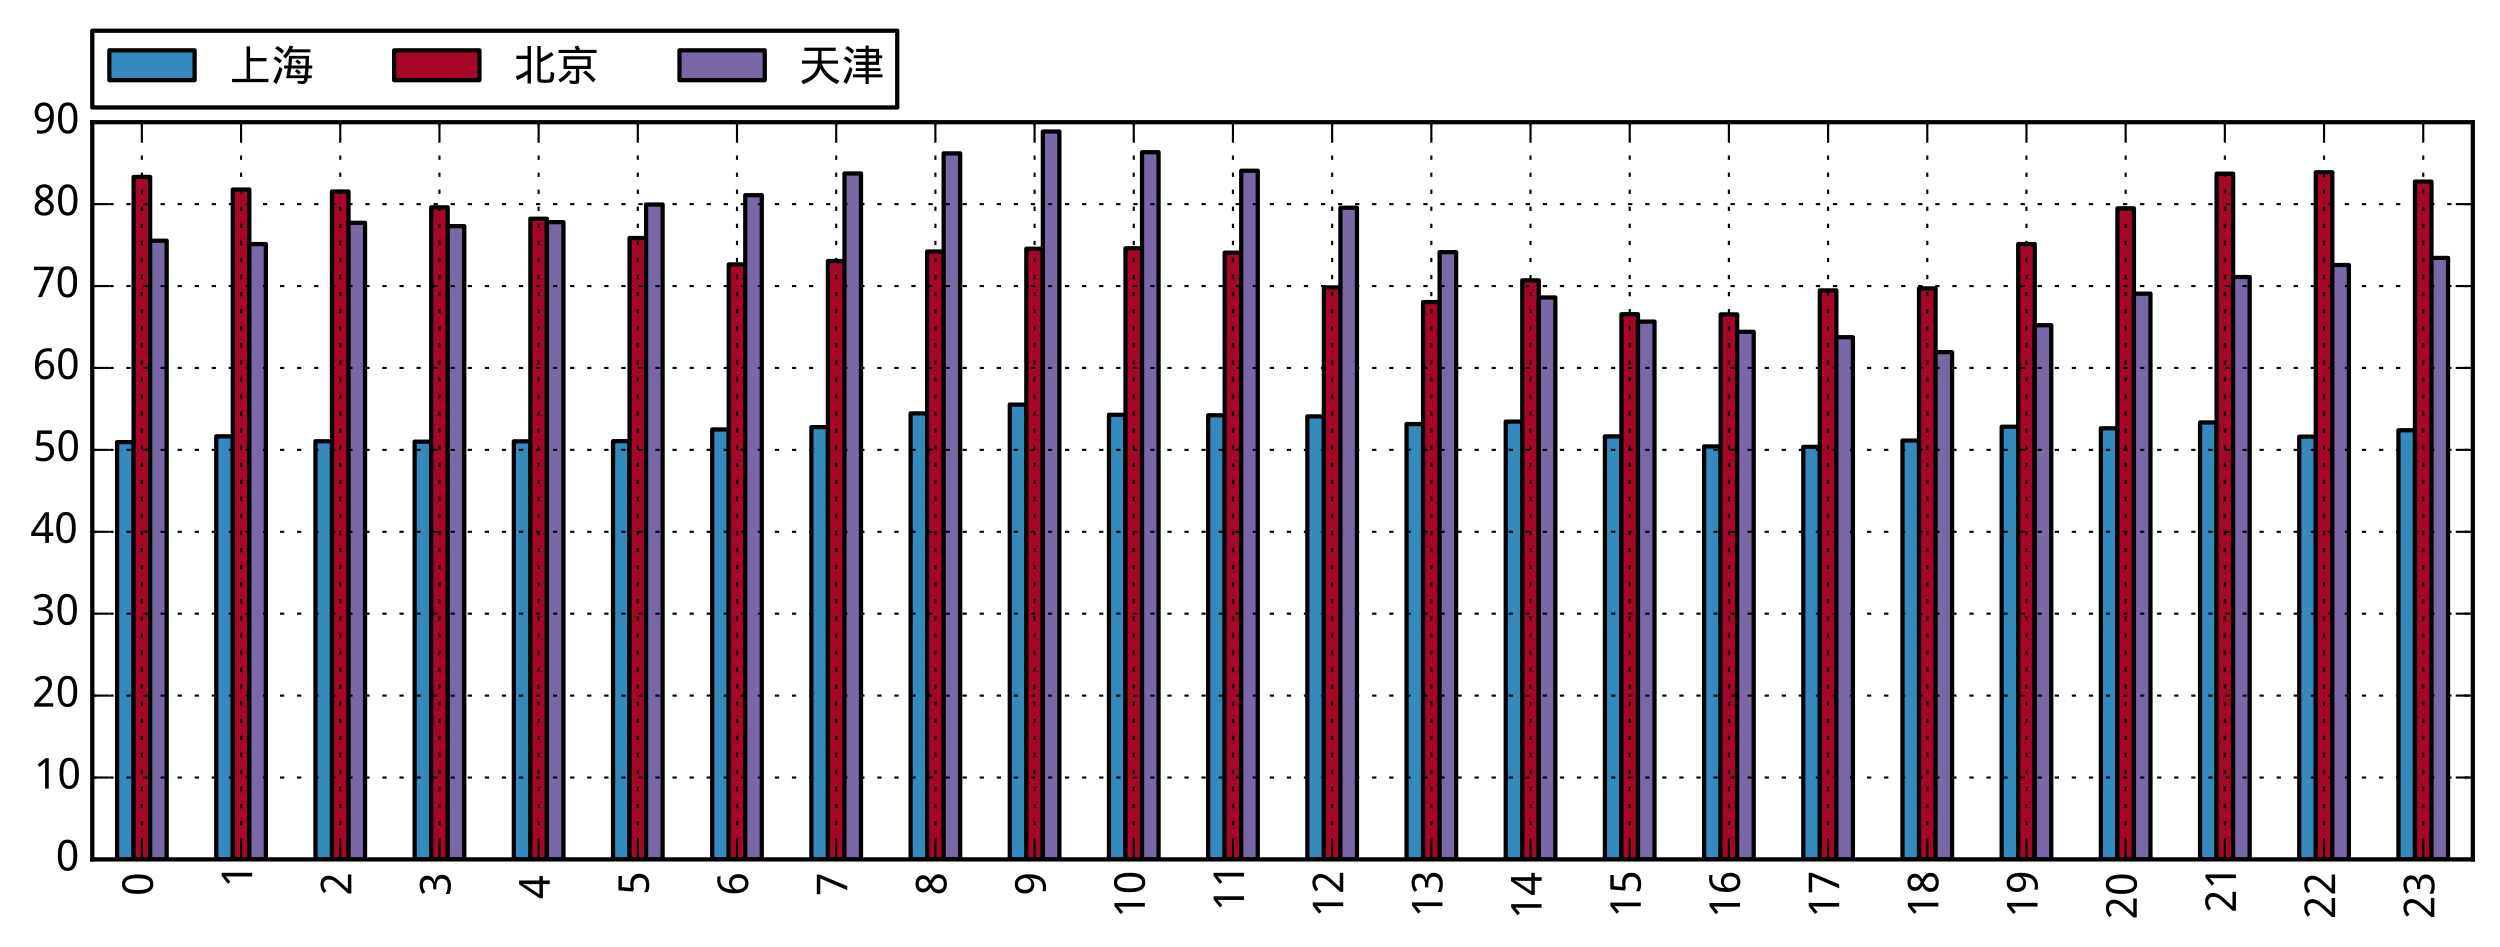 <?xml version="1.0" encoding="utf-8" standalone="no"?>
<!DOCTYPE svg PUBLIC "-//W3C//DTD SVG 1.1//EN"
  "http://www.w3.org/Graphics/SVG/1.1/DTD/svg11.dtd">
<!-- Created with matplotlib (http://matplotlib.org/) -->
<svg height="222pt" version="1.1" viewBox="0 0 586 222" width="586pt" xmlns="http://www.w3.org/2000/svg" xmlns:xlink="http://www.w3.org/1999/xlink">
 <defs>
  <style type="text/css">
*{stroke-linecap:butt;stroke-linejoin:round;}
  </style>
 </defs>
 <g id="figure_1">
  <g id="patch_1">
   <path d="
M0 222.724
L586.83 222.724
L586.83 0
L0 0
z
" style="fill:#ffffff;"/>
  </g>
  <g id="axes_1">
   <g id="patch_2">
    <path d="
M21.63 201.45
L579.63 201.45
L579.63 28.65
L21.63 28.65
z
" style="fill:#ffffff;"/>
   </g>
   <g id="patch_3">
    <path clip-path="url(#p973b463fdd)" d="
M27.443 201.45
L31.318 201.45
L31.318 103.638
L27.443 103.638
z
" style="fill:#348abd;stroke:#000000;stroke-linejoin:miter;"/>
   </g>
   <g id="patch_4">
    <path clip-path="url(#p973b463fdd)" d="
M50.693 201.45
L54.568 201.45
L54.568 102.28
L50.693 102.28
z
" style="fill:#348abd;stroke:#000000;stroke-linejoin:miter;"/>
   </g>
   <g id="patch_5">
    <path clip-path="url(#p973b463fdd)" d="
M73.943 201.45
L77.818 201.45
L77.818 103.429
L73.943 103.429
z
" style="fill:#348abd;stroke:#000000;stroke-linejoin:miter;"/>
   </g>
   <g id="patch_6">
    <path clip-path="url(#p973b463fdd)" d="
M97.193 201.45
L101.068 201.45
L101.068 103.527
L97.193 103.527
z
" style="fill:#348abd;stroke:#000000;stroke-linejoin:miter;"/>
   </g>
   <g id="patch_7">
    <path clip-path="url(#p973b463fdd)" d="
M120.443 201.45
L124.318 201.45
L124.318 103.441
L120.443 103.441
z
" style="fill:#348abd;stroke:#000000;stroke-linejoin:miter;"/>
   </g>
   <g id="patch_8">
    <path clip-path="url(#p973b463fdd)" d="
M143.693 201.45
L147.568 201.45
L147.568 103.404
L143.693 103.404
z
" style="fill:#348abd;stroke:#000000;stroke-linejoin:miter;"/>
   </g>
   <g id="patch_9">
    <path clip-path="url(#p973b463fdd)" d="
M166.943 201.45
L170.818 201.45
L170.818 100.662
L166.943 100.662
z
" style="fill:#348abd;stroke:#000000;stroke-linejoin:miter;"/>
   </g>
   <g id="patch_10">
    <path clip-path="url(#p973b463fdd)" d="
M190.193 201.45
L194.068 201.45
L194.068 100.121
L190.193 100.121
z
" style="fill:#348abd;stroke:#000000;stroke-linejoin:miter;"/>
   </g>
   <g id="patch_11">
    <path clip-path="url(#p973b463fdd)" d="
M213.443 201.45
L217.318 201.45
L217.318 96.907
L213.443 96.907
z
" style="fill:#348abd;stroke:#000000;stroke-linejoin:miter;"/>
   </g>
   <g id="patch_12">
    <path clip-path="url(#p973b463fdd)" d="
M236.693 201.45
L240.568 201.45
L240.568 94.833
L236.693 94.833
z
" style="fill:#348abd;stroke:#000000;stroke-linejoin:miter;"/>
   </g>
   <g id="patch_13">
    <path clip-path="url(#p973b463fdd)" d="
M259.943 201.45
L263.818 201.45
L263.818 97.222
L259.943 97.222
z
" style="fill:#348abd;stroke:#000000;stroke-linejoin:miter;"/>
   </g>
   <g id="patch_14">
    <path clip-path="url(#p973b463fdd)" d="
M283.193 201.45
L287.068 201.45
L287.068 97.34
L283.193 97.34
z
" style="fill:#348abd;stroke:#000000;stroke-linejoin:miter;"/>
   </g>
   <g id="patch_15">
    <path clip-path="url(#p973b463fdd)" d="
M306.443 201.45
L310.318 201.45
L310.318 97.608
L306.443 97.608
z
" style="fill:#348abd;stroke:#000000;stroke-linejoin:miter;"/>
   </g>
   <g id="patch_16">
    <path clip-path="url(#p973b463fdd)" d="
M329.693 201.45
L333.568 201.45
L333.568 99.394
L329.693 99.394
z
" style="fill:#348abd;stroke:#000000;stroke-linejoin:miter;"/>
   </g>
   <g id="patch_17">
    <path clip-path="url(#p973b463fdd)" d="
M352.943 201.45
L356.818 201.45
L356.818 98.82
L352.943 98.82
z
" style="fill:#348abd;stroke:#000000;stroke-linejoin:miter;"/>
   </g>
   <g id="patch_18">
    <path clip-path="url(#p973b463fdd)" d="
M376.193 201.45
L380.068 201.45
L380.068 102.291
L376.193 102.291
z
" style="fill:#348abd;stroke:#000000;stroke-linejoin:miter;"/>
   </g>
   <g id="patch_19">
    <path clip-path="url(#p973b463fdd)" d="
M399.443 201.45
L403.318 201.45
L403.318 104.636
L399.443 104.636
z
" style="fill:#348abd;stroke:#000000;stroke-linejoin:miter;"/>
   </g>
   <g id="patch_20">
    <path clip-path="url(#p973b463fdd)" d="
M422.693 201.45
L426.568 201.45
L426.568 104.753
L422.693 104.753
z
" style="fill:#348abd;stroke:#000000;stroke-linejoin:miter;"/>
   </g>
   <g id="patch_21">
    <path clip-path="url(#p973b463fdd)" d="
M445.943 201.45
L449.818 201.45
L449.818 103.269
L445.943 103.269
z
" style="fill:#348abd;stroke:#000000;stroke-linejoin:miter;"/>
   </g>
   <g id="patch_22">
    <path clip-path="url(#p973b463fdd)" d="
M469.193 201.45
L473.068 201.45
L473.068 100.034
L469.193 100.034
z
" style="fill:#348abd;stroke:#000000;stroke-linejoin:miter;"/>
   </g>
   <g id="patch_23">
    <path clip-path="url(#p973b463fdd)" d="
M492.443 201.45
L496.318 201.45
L496.318 100.386
L492.443 100.386
z
" style="fill:#348abd;stroke:#000000;stroke-linejoin:miter;"/>
   </g>
   <g id="patch_24">
    <path clip-path="url(#p973b463fdd)" d="
M515.693 201.45
L519.568 201.45
L519.568 99.033
L515.693 99.033
z
" style="fill:#348abd;stroke:#000000;stroke-linejoin:miter;"/>
   </g>
   <g id="patch_25">
    <path clip-path="url(#p973b463fdd)" d="
M538.943 201.45
L542.818 201.45
L542.818 102.361
L538.943 102.361
z
" style="fill:#348abd;stroke:#000000;stroke-linejoin:miter;"/>
   </g>
   <g id="patch_26">
    <path clip-path="url(#p973b463fdd)" d="
M562.193 201.45
L566.068 201.45
L566.068 100.861
L562.193 100.861
z
" style="fill:#348abd;stroke:#000000;stroke-linejoin:miter;"/>
   </g>
   <g id="patch_27">
    <path clip-path="url(#p973b463fdd)" d="
M31.318 201.45
L35.193 201.45
L35.193 41.469
L31.318 41.469
z
" style="fill:#a60628;stroke:#000000;stroke-linejoin:miter;"/>
   </g>
   <g id="patch_28">
    <path clip-path="url(#p973b463fdd)" d="
M54.568 201.45
L58.443 201.45
L58.443 44.422
L54.568 44.422
z
" style="fill:#a60628;stroke:#000000;stroke-linejoin:miter;"/>
   </g>
   <g id="patch_29">
    <path clip-path="url(#p973b463fdd)" d="
M77.818 201.45
L81.693 201.45
L81.693 44.893
L77.818 44.893
z
" style="fill:#a60628;stroke:#000000;stroke-linejoin:miter;"/>
   </g>
   <g id="patch_30">
    <path clip-path="url(#p973b463fdd)" d="
M101.068 201.45
L104.943 201.45
L104.943 48.599
L101.068 48.599
z
" style="fill:#a60628;stroke:#000000;stroke-linejoin:miter;"/>
   </g>
   <g id="patch_31">
    <path clip-path="url(#p973b463fdd)" d="
M124.318 201.45
L128.193 201.45
L128.193 51.267
L124.318 51.267
z
" style="fill:#a60628;stroke:#000000;stroke-linejoin:miter;"/>
   </g>
   <g id="patch_32">
    <path clip-path="url(#p973b463fdd)" d="
M147.568 201.45
L151.443 201.45
L151.443 55.785
L147.568 55.785
z
" style="fill:#a60628;stroke:#000000;stroke-linejoin:miter;"/>
   </g>
   <g id="patch_33">
    <path clip-path="url(#p973b463fdd)" d="
M170.818 201.45
L174.693 201.45
L174.693 61.98
L170.818 61.98
z
" style="fill:#a60628;stroke:#000000;stroke-linejoin:miter;"/>
   </g>
   <g id="patch_34">
    <path clip-path="url(#p973b463fdd)" d="
M194.068 201.45
L197.943 201.45
L197.943 61.183
L194.068 61.183
z
" style="fill:#a60628;stroke:#000000;stroke-linejoin:miter;"/>
   </g>
   <g id="patch_35">
    <path clip-path="url(#p973b463fdd)" d="
M217.318 201.45
L221.193 201.45
L221.193 58.959
L217.318 58.959
z
" style="fill:#a60628;stroke:#000000;stroke-linejoin:miter;"/>
   </g>
   <g id="patch_36">
    <path clip-path="url(#p973b463fdd)" d="
M240.568 201.45
L244.443 201.45
L244.443 58.303
L240.568 58.303
z
" style="fill:#a60628;stroke:#000000;stroke-linejoin:miter;"/>
   </g>
   <g id="patch_37">
    <path clip-path="url(#p973b463fdd)" d="
M263.818 201.45
L267.693 201.45
L267.693 58.196
L263.818 58.196
z
" style="fill:#a60628;stroke:#000000;stroke-linejoin:miter;"/>
   </g>
   <g id="patch_38">
    <path clip-path="url(#p973b463fdd)" d="
M287.068 201.45
L290.943 201.45
L290.943 59.217
L287.068 59.217
z
" style="fill:#a60628;stroke:#000000;stroke-linejoin:miter;"/>
   </g>
   <g id="patch_39">
    <path clip-path="url(#p973b463fdd)" d="
M310.318 201.45
L314.193 201.45
L314.193 67.368
L310.318 67.368
z
" style="fill:#a60628;stroke:#000000;stroke-linejoin:miter;"/>
   </g>
   <g id="patch_40">
    <path clip-path="url(#p973b463fdd)" d="
M333.568 201.45
L337.443 201.45
L337.443 70.805
L333.568 70.805
z
" style="fill:#a60628;stroke:#000000;stroke-linejoin:miter;"/>
   </g>
   <g id="patch_41">
    <path clip-path="url(#p973b463fdd)" d="
M356.818 201.45
L360.693 201.45
L360.693 65.707
L356.818 65.707
z
" style="fill:#a60628;stroke:#000000;stroke-linejoin:miter;"/>
   </g>
   <g id="patch_42">
    <path clip-path="url(#p973b463fdd)" d="
M380.068 201.45
L383.943 201.45
L383.943 73.652
L380.068 73.652
z
" style="fill:#a60628;stroke:#000000;stroke-linejoin:miter;"/>
   </g>
   <g id="patch_43">
    <path clip-path="url(#p973b463fdd)" d="
M403.318 201.45
L407.193 201.45
L407.193 73.692
L403.318 73.692
z
" style="fill:#a60628;stroke:#000000;stroke-linejoin:miter;"/>
   </g>
   <g id="patch_44">
    <path clip-path="url(#p973b463fdd)" d="
M426.568 201.45
L430.443 201.45
L430.443 68.068
L426.568 68.068
z
" style="fill:#a60628;stroke:#000000;stroke-linejoin:miter;"/>
   </g>
   <g id="patch_45">
    <path clip-path="url(#p973b463fdd)" d="
M449.818 201.45
L453.693 201.45
L453.693 67.595
L449.818 67.595
z
" style="fill:#a60628;stroke:#000000;stroke-linejoin:miter;"/>
   </g>
   <g id="patch_46">
    <path clip-path="url(#p973b463fdd)" d="
M473.068 201.45
L476.943 201.45
L476.943 57.207
L473.068 57.207
z
" style="fill:#a60628;stroke:#000000;stroke-linejoin:miter;"/>
   </g>
   <g id="patch_47">
    <path clip-path="url(#p973b463fdd)" d="
M496.318 201.45
L500.193 201.45
L500.193 48.831
L496.318 48.831
z
" style="fill:#a60628;stroke:#000000;stroke-linejoin:miter;"/>
   </g>
   <g id="patch_48">
    <path clip-path="url(#p973b463fdd)" d="
M519.568 201.45
L523.443 201.45
L523.443 40.711
L519.568 40.711
z
" style="fill:#a60628;stroke:#000000;stroke-linejoin:miter;"/>
   </g>
   <g id="patch_49">
    <path clip-path="url(#p973b463fdd)" d="
M542.818 201.45
L546.693 201.45
L546.693 40.383
L542.818 40.383
z
" style="fill:#a60628;stroke:#000000;stroke-linejoin:miter;"/>
   </g>
   <g id="patch_50">
    <path clip-path="url(#p973b463fdd)" d="
M566.068 201.45
L569.943 201.45
L569.943 42.572
L566.068 42.572
z
" style="fill:#a60628;stroke:#000000;stroke-linejoin:miter;"/>
   </g>
   <g id="patch_51">
    <path clip-path="url(#p973b463fdd)" d="
M35.193 201.45
L39.068 201.45
L39.068 56.421
L35.193 56.421
z
" style="fill:#7a68a6;stroke:#000000;stroke-linejoin:miter;"/>
   </g>
   <g id="patch_52">
    <path clip-path="url(#p973b463fdd)" d="
M58.443 201.45
L62.318 201.45
L62.318 57.216
L58.443 57.216
z
" style="fill:#7a68a6;stroke:#000000;stroke-linejoin:miter;"/>
   </g>
   <g id="patch_53">
    <path clip-path="url(#p973b463fdd)" d="
M81.693 201.45
L85.568 201.45
L85.568 52.218
L81.693 52.218
z
" style="fill:#7a68a6;stroke:#000000;stroke-linejoin:miter;"/>
   </g>
   <g id="patch_54">
    <path clip-path="url(#p973b463fdd)" d="
M104.943 201.45
L108.818 201.45
L108.818 53.011
L104.943 53.011
z
" style="fill:#7a68a6;stroke:#000000;stroke-linejoin:miter;"/>
   </g>
   <g id="patch_55">
    <path clip-path="url(#p973b463fdd)" d="
M128.193 201.45
L132.068 201.45
L132.068 52.072
L128.193 52.072
z
" style="fill:#7a68a6;stroke:#000000;stroke-linejoin:miter;"/>
   </g>
   <g id="patch_56">
    <path clip-path="url(#p973b463fdd)" d="
M151.443 201.45
L155.318 201.45
L155.318 47.938
L151.443 47.938
z
" style="fill:#7a68a6;stroke:#000000;stroke-linejoin:miter;"/>
   </g>
   <g id="patch_57">
    <path clip-path="url(#p973b463fdd)" d="
M174.693 201.45
L178.568 201.45
L178.568 45.752
L174.693 45.752
z
" style="fill:#7a68a6;stroke:#000000;stroke-linejoin:miter;"/>
   </g>
   <g id="patch_58">
    <path clip-path="url(#p973b463fdd)" d="
M197.943 201.45
L201.818 201.45
L201.818 40.654
L197.943 40.654
z
" style="fill:#7a68a6;stroke:#000000;stroke-linejoin:miter;"/>
   </g>
   <g id="patch_59">
    <path clip-path="url(#p973b463fdd)" d="
M221.193 201.45
L225.068 201.45
L225.068 35.951
L221.193 35.951
z
" style="fill:#7a68a6;stroke:#000000;stroke-linejoin:miter;"/>
   </g>
   <g id="patch_60">
    <path clip-path="url(#p973b463fdd)" d="
M244.443 201.45
L248.318 201.45
L248.318 30.833
L244.443 30.833
z
" style="fill:#7a68a6;stroke:#000000;stroke-linejoin:miter;"/>
   </g>
   <g id="patch_61">
    <path clip-path="url(#p973b463fdd)" d="
M267.693 201.45
L271.568 201.45
L271.568 35.675
L267.693 35.675
z
" style="fill:#7a68a6;stroke:#000000;stroke-linejoin:miter;"/>
   </g>
   <g id="patch_62">
    <path clip-path="url(#p973b463fdd)" d="
M290.943 201.45
L294.818 201.45
L294.818 40.018
L290.943 40.018
z
" style="fill:#7a68a6;stroke:#000000;stroke-linejoin:miter;"/>
   </g>
   <g id="patch_63">
    <path clip-path="url(#p973b463fdd)" d="
M314.193 201.45
L318.068 201.45
L318.068 48.7
L314.193 48.7
z
" style="fill:#7a68a6;stroke:#000000;stroke-linejoin:miter;"/>
   </g>
   <g id="patch_64">
    <path clip-path="url(#p973b463fdd)" d="
M337.443 201.45
L341.318 201.45
L341.318 59.099
L337.443 59.099
z
" style="fill:#7a68a6;stroke:#000000;stroke-linejoin:miter;"/>
   </g>
   <g id="patch_65">
    <path clip-path="url(#p973b463fdd)" d="
M360.693 201.45
L364.568 201.45
L364.568 69.725
L360.693 69.725
z
" style="fill:#7a68a6;stroke:#000000;stroke-linejoin:miter;"/>
   </g>
   <g id="patch_66">
    <path clip-path="url(#p973b463fdd)" d="
M383.943 201.45
L387.818 201.45
L387.818 75.384
L383.943 75.384
z
" style="fill:#7a68a6;stroke:#000000;stroke-linejoin:miter;"/>
   </g>
   <g id="patch_67">
    <path clip-path="url(#p973b463fdd)" d="
M407.193 201.45
L411.068 201.45
L411.068 77.775
L407.193 77.775
z
" style="fill:#7a68a6;stroke:#000000;stroke-linejoin:miter;"/>
   </g>
   <g id="patch_68">
    <path clip-path="url(#p973b463fdd)" d="
M430.443 201.45
L434.318 201.45
L434.318 79.043
L430.443 79.043
z
" style="fill:#7a68a6;stroke:#000000;stroke-linejoin:miter;"/>
   </g>
   <g id="patch_69">
    <path clip-path="url(#p973b463fdd)" d="
M453.693 201.45
L457.568 201.45
L457.568 82.544
L453.693 82.544
z
" style="fill:#7a68a6;stroke:#000000;stroke-linejoin:miter;"/>
   </g>
   <g id="patch_70">
    <path clip-path="url(#p973b463fdd)" d="
M476.943 201.45
L480.818 201.45
L480.818 76.234
L476.943 76.234
z
" style="fill:#7a68a6;stroke:#000000;stroke-linejoin:miter;"/>
   </g>
   <g id="patch_71">
    <path clip-path="url(#p973b463fdd)" d="
M500.193 201.45
L504.068 201.45
L504.068 68.838
L500.193 68.838
z
" style="fill:#7a68a6;stroke:#000000;stroke-linejoin:miter;"/>
   </g>
   <g id="patch_72">
    <path clip-path="url(#p973b463fdd)" d="
M523.443 201.45
L527.318 201.45
L527.318 64.928
L523.443 64.928
z
" style="fill:#7a68a6;stroke:#000000;stroke-linejoin:miter;"/>
   </g>
   <g id="patch_73">
    <path clip-path="url(#p973b463fdd)" d="
M546.693 201.45
L550.568 201.45
L550.568 62.116
L546.693 62.116
z
" style="fill:#7a68a6;stroke:#000000;stroke-linejoin:miter;"/>
   </g>
   <g id="patch_74">
    <path clip-path="url(#p973b463fdd)" d="
M569.943 201.45
L573.818 201.45
L573.818 60.456
L569.943 60.456
z
" style="fill:#7a68a6;stroke:#000000;stroke-linejoin:miter;"/>
   </g>
   <g id="patch_75">
    <path d="
M21.63 28.65
L579.63 28.65" style="fill:none;stroke:#000000;stroke-linecap:square;stroke-linejoin:miter;"/>
   </g>
   <g id="patch_76">
    <path d="
M579.63 201.45
L579.63 28.65" style="fill:none;stroke:#000000;stroke-linecap:square;stroke-linejoin:miter;"/>
   </g>
   <g id="patch_77">
    <path d="
M21.63 201.45
L579.63 201.45" style="fill:none;stroke:#000000;stroke-linecap:square;stroke-linejoin:miter;"/>
   </g>
   <g id="patch_78">
    <path d="
M21.63 201.45
L21.63 28.65" style="fill:none;stroke:#000000;stroke-linecap:square;stroke-linejoin:miter;"/>
   </g>
   <g id="matplotlib.axis_1">
    <g id="xtick_1">
     <g id="line2d_1">
      <path clip-path="url(#p973b463fdd)" d="
M33.255 201.45
L33.255 28.65" style="fill:none;stroke:#000000;stroke-dasharray:1,3;stroke-dashoffset:0.0;stroke-width:0.5;"/>
     </g>
     <g id="line2d_2">
      <defs>
       <path d="
M0 0
L0 -4" id="m93b0483c22" style="stroke:#000000;stroke-width:0.5;"/>
      </defs>
      <g>
       <use style="stroke:#000000;stroke-width:0.5;" x="33.255" xlink:href="#m93b0483c22" y="201.45"/>
      </g>
     </g>
     <g id="line2d_3">
      <defs>
       <path d="
M0 0
L0 4" id="m741efc42ff" style="stroke:#000000;stroke-width:0.5;"/>
      </defs>
      <g>
       <use style="stroke:#000000;stroke-width:0.5;" x="33.255" xlink:href="#m741efc42ff" y="28.65"/>
      </g>
     </g>
     <g id="text_1">
      <!-- 0 -->
      <defs>
       <path d="
M50.391 35.797
Q50.391 27.156 49.141 20.312
Q47.906 13.484 45.141 8.734
Q42.391 4 38.031 1.5
Q33.688 -0.984 27.484 -0.984
Q21.734 -0.984 17.453 1.5
Q13.188 4 10.375 8.734
Q7.562 13.484 6.172 20.312
Q4.781 27.156 4.781 35.797
Q4.781 44.438 6.031 51.266
Q7.281 58.109 9.984 62.812
Q12.703 67.531 17.016 70.016
Q21.344 72.516 27.484 72.516
Q33.297 72.516 37.594 70.047
Q41.891 67.578 44.719 62.859
Q47.562 58.156 48.969 51.312
Q50.391 44.484 50.391 35.797
M13.812 35.797
Q13.812 28.469 14.547 23
Q15.281 17.531 16.891 13.891
Q18.5 10.25 21.109 8.422
Q23.734 6.594 27.484 6.594
Q31.25 6.594 33.891 8.391
Q36.531 10.203 38.203 13.812
Q39.891 17.438 40.641 22.922
Q41.406 28.422 41.406 35.797
Q41.406 43.109 40.641 48.578
Q39.891 54.047 38.203 57.656
Q36.531 61.281 33.891 63.078
Q31.25 64.891 27.484 64.891
Q23.734 64.891 21.109 63.078
Q18.5 61.281 16.891 57.656
Q15.281 54.047 14.547 48.578
Q13.812 43.109 13.812 35.797" id="WenQuanYiMicroHei-30"/>
      </defs>
      <g transform="translate(35.852 210.009)rotate(-90.0)scale(0.1 -0.1)">
       <use xlink:href="#WenQuanYiMicroHei-30"/>
      </g>
     </g>
    </g>
    <g id="xtick_2">
     <g id="line2d_4">
      <path clip-path="url(#p973b463fdd)" d="
M56.505 201.45
L56.505 28.65" style="fill:none;stroke:#000000;stroke-dasharray:1,3;stroke-dashoffset:0.0;stroke-width:0.5;"/>
     </g>
     <g id="line2d_5">
      <g>
       <use style="stroke:#000000;stroke-width:0.5;" x="56.505" xlink:href="#m93b0483c22" y="201.45"/>
      </g>
     </g>
     <g id="line2d_6">
      <g>
       <use style="stroke:#000000;stroke-width:0.5;" x="56.505" xlink:href="#m741efc42ff" y="28.65"/>
      </g>
     </g>
     <g id="text_2">
      <!-- 1 -->
      <defs>
       <path d="
M34.719 0
L26.125 0
L26.125 44.578
Q26.125 46.688 26.141 49.078
Q26.172 51.469 26.234 53.828
Q26.312 56.203 26.391 58.375
Q26.469 60.547 26.516 62.203
Q25.688 61.328 25.047 60.688
Q24.422 60.062 23.75 59.469
Q23.094 58.891 22.359 58.219
Q21.625 57.562 20.609 56.688
L13.375 50.781
L8.688 56.781
L27.391 71.391
L34.719 71.391
z
" id="WenQuanYiMicroHei-31"/>
      </defs>
      <g transform="translate(59.102 208.052)rotate(-90.0)scale(0.1 -0.1)">
       <use xlink:href="#WenQuanYiMicroHei-31"/>
      </g>
     </g>
    </g>
    <g id="xtick_3">
     <g id="line2d_7">
      <path clip-path="url(#p973b463fdd)" d="
M79.755 201.45
L79.755 28.65" style="fill:none;stroke:#000000;stroke-dasharray:1,3;stroke-dashoffset:0.0;stroke-width:0.5;"/>
     </g>
     <g id="line2d_8">
      <g>
       <use style="stroke:#000000;stroke-width:0.5;" x="79.755" xlink:href="#m93b0483c22" y="201.45"/>
      </g>
     </g>
     <g id="line2d_9">
      <g>
       <use style="stroke:#000000;stroke-width:0.5;" x="79.755" xlink:href="#m741efc42ff" y="28.65"/>
      </g>
     </g>
     <g id="text_3">
      <!-- 2 -->
      <defs>
       <path d="
M49.219 0
L4.688 0
L4.688 7.625
L21.781 26.219
Q25.438 30.172 28.312 33.438
Q31.203 36.719 33.219 39.844
Q35.25 42.969 36.328 46.109
Q37.406 49.266 37.406 52.984
Q37.406 55.859 36.578 58.047
Q35.75 60.25 34.203 61.781
Q32.672 63.328 30.562 64.109
Q28.469 64.891 25.875 64.891
Q21.234 64.891 17.5 63.016
Q13.766 61.141 10.406 58.203
L5.422 64.016
Q7.375 65.766 9.609 67.297
Q11.859 68.844 14.453 69.969
Q17.047 71.094 19.922 71.75
Q22.797 72.406 25.984 72.406
Q30.672 72.406 34.453 71.094
Q38.234 69.781 40.859 67.312
Q43.5 64.844 44.938 61.297
Q46.391 57.766 46.391 53.328
Q46.391 49.172 45.094 45.406
Q43.797 41.656 41.531 38.016
Q39.266 34.375 36.109 30.703
Q32.953 27.047 29.297 23.094
L15.578 8.5
L15.578 8.109
L49.219 8.109
z
" id="WenQuanYiMicroHei-32"/>
      </defs>
      <g transform="translate(82.352 209.902)rotate(-90.0)scale(0.1 -0.1)">
       <use xlink:href="#WenQuanYiMicroHei-32"/>
      </g>
     </g>
    </g>
    <g id="xtick_4">
     <g id="line2d_10">
      <path clip-path="url(#p973b463fdd)" d="
M103.005 201.45
L103.005 28.65" style="fill:none;stroke:#000000;stroke-dasharray:1,3;stroke-dashoffset:0.0;stroke-width:0.5;"/>
     </g>
     <g id="line2d_11">
      <g>
       <use style="stroke:#000000;stroke-width:0.5;" x="103.005" xlink:href="#m93b0483c22" y="201.45"/>
      </g>
     </g>
     <g id="line2d_12">
      <g>
       <use style="stroke:#000000;stroke-width:0.5;" x="103.005" xlink:href="#m741efc42ff" y="28.65"/>
      </g>
     </g>
     <g id="text_4">
      <!-- 3 -->
      <defs>
       <path d="
M46.922 54.688
Q46.922 51.125 45.797 48.188
Q44.672 45.266 42.641 43.109
Q40.625 40.969 37.797 39.578
Q34.969 38.188 31.5 37.594
L31.5 37.312
Q40.141 36.234 44.625 31.812
Q49.125 27.391 49.125 20.312
Q49.125 15.625 47.531 11.719
Q45.953 7.812 42.719 4.984
Q39.5 2.156 34.562 0.578
Q29.641 -0.984 22.906 -0.984
Q17.578 -0.984 12.859 -0.141
Q8.156 0.688 4 2.875
L4 11.188
Q8.25 8.938 13.203 7.719
Q18.172 6.5 22.703 6.5
Q27.203 6.5 30.469 7.469
Q33.734 8.453 35.859 10.25
Q37.984 12.062 38.984 14.688
Q39.984 17.328 39.984 20.609
Q39.984 23.922 38.688 26.281
Q37.406 28.656 35.016 30.188
Q32.625 31.734 29.172 32.469
Q25.734 33.203 21.391 33.203
L14.891 33.203
L14.891 40.578
L21.391 40.578
Q25.344 40.578 28.422 41.547
Q31.5 42.531 33.562 44.328
Q35.641 46.141 36.719 48.625
Q37.797 51.125 37.797 54.109
Q37.797 56.641 36.906 58.641
Q36.031 60.641 34.422 62.031
Q32.812 63.422 30.562 64.156
Q28.328 64.891 25.594 64.891
Q20.359 64.891 16.375 63.25
Q12.406 61.625 8.797 58.984
L4.297 65.094
Q6.156 66.609 8.422 67.922
Q10.688 69.234 13.375 70.234
Q16.062 71.234 19.109 71.812
Q22.172 72.406 25.594 72.406
Q30.859 72.406 34.828 71.094
Q38.812 69.781 41.5 67.406
Q44.188 65.047 45.547 61.797
Q46.922 58.547 46.922 54.688" id="WenQuanYiMicroHei-33"/>
      </defs>
      <g transform="translate(105.602 209.961)rotate(-90.0)scale(0.1 -0.1)">
       <use xlink:href="#WenQuanYiMicroHei-33"/>
      </g>
     </g>
    </g>
    <g id="xtick_5">
     <g id="line2d_13">
      <path clip-path="url(#p973b463fdd)" d="
M126.255 201.45
L126.255 28.65" style="fill:none;stroke:#000000;stroke-dasharray:1,3;stroke-dashoffset:0.0;stroke-width:0.5;"/>
     </g>
     <g id="line2d_14">
      <g>
       <use style="stroke:#000000;stroke-width:0.5;" x="126.255" xlink:href="#m93b0483c22" y="201.45"/>
      </g>
     </g>
     <g id="line2d_15">
      <g>
       <use style="stroke:#000000;stroke-width:0.5;" x="126.255" xlink:href="#m741efc42ff" y="28.65"/>
      </g>
     </g>
     <g id="text_5">
      <!-- 4 -->
      <defs>
       <path d="
M53.078 16.016
L42.672 16.016
L42.672 0
L34.078 0
L34.078 16.016
L1.125 16.016
L1.125 23.781
L33.5 71.781
L42.672 71.781
L42.672 24.125
L53.078 24.125
z

M34.078 24.125
L34.078 41.5
Q34.078 44.234 34.156 47.234
Q34.234 50.25 34.328 53.094
Q34.422 55.953 34.547 58.438
Q34.672 60.938 34.719 62.594
L34.281 62.594
Q33.938 61.625 33.422 60.422
Q32.906 59.234 32.297 58.031
Q31.688 56.844 31.047 55.719
Q30.422 54.594 29.891 53.812
L9.812 24.125
z
" id="WenQuanYiMicroHei-34"/>
      </defs>
      <g transform="translate(128.852 210.644)rotate(-90.0)scale(0.1 -0.1)">
       <use xlink:href="#WenQuanYiMicroHei-34"/>
      </g>
     </g>
    </g>
    <g id="xtick_6">
     <g id="line2d_16">
      <path clip-path="url(#p973b463fdd)" d="
M149.505 201.45
L149.505 28.65" style="fill:none;stroke:#000000;stroke-dasharray:1,3;stroke-dashoffset:0.0;stroke-width:0.5;"/>
     </g>
     <g id="line2d_17">
      <g>
       <use style="stroke:#000000;stroke-width:0.5;" x="149.505" xlink:href="#m93b0483c22" y="201.45"/>
      </g>
     </g>
     <g id="line2d_18">
      <g>
       <use style="stroke:#000000;stroke-width:0.5;" x="149.505" xlink:href="#m741efc42ff" y="28.65"/>
      </g>
     </g>
     <g id="text_6">
      <!-- 5 -->
      <defs>
       <path d="
M26.609 43.797
Q31.453 43.797 35.625 42.453
Q39.797 41.109 42.891 38.469
Q46 35.844 47.75 31.938
Q49.516 28.031 49.516 22.906
Q49.516 17.328 47.844 12.891
Q46.188 8.453 42.922 5.375
Q39.656 2.297 34.844 0.656
Q30.031 -0.984 23.781 -0.984
Q21.297 -0.984 18.875 -0.734
Q16.453 -0.484 14.234 -0.016
Q12.016 0.438 10.016 1.172
Q8.016 1.906 6.391 2.875
L6.391 11.281
Q8.016 10.156 10.188 9.281
Q12.359 8.406 14.75 7.812
Q17.141 7.234 19.547 6.906
Q21.969 6.594 24.031 6.594
Q27.875 6.594 30.906 7.5
Q33.938 8.406 36.031 10.297
Q38.141 12.203 39.25 15.078
Q40.375 17.969 40.375 21.922
Q40.375 28.906 36.078 32.594
Q31.781 36.281 23.578 36.281
Q22.266 36.281 20.719 36.156
Q19.188 36.031 17.641 35.828
Q16.109 35.641 14.719 35.422
Q13.328 35.203 12.312 35.016
L7.906 37.797
L10.594 71.391
L44.281 71.391
L44.281 63.281
L18.312 63.281
L16.406 42.828
Q17.969 43.109 20.531 43.453
Q23.094 43.797 26.609 43.797" id="WenQuanYiMicroHei-35"/>
      </defs>
      <g transform="translate(152.102 209.761)rotate(-90.0)scale(0.1 -0.1)">
       <use xlink:href="#WenQuanYiMicroHei-35"/>
      </g>
     </g>
    </g>
    <g id="xtick_7">
     <g id="line2d_19">
      <path clip-path="url(#p973b463fdd)" d="
M172.755 201.45
L172.755 28.65" style="fill:none;stroke:#000000;stroke-dasharray:1,3;stroke-dashoffset:0.0;stroke-width:0.5;"/>
     </g>
     <g id="line2d_20">
      <g>
       <use style="stroke:#000000;stroke-width:0.5;" x="172.755" xlink:href="#m93b0483c22" y="201.45"/>
      </g>
     </g>
     <g id="line2d_21">
      <g>
       <use style="stroke:#000000;stroke-width:0.5;" x="172.755" xlink:href="#m741efc42ff" y="28.65"/>
      </g>
     </g>
     <g id="text_7">
      <!-- 6 -->
      <defs>
       <path d="
M5.516 30.516
Q5.516 35.641 6.031 40.719
Q6.547 45.797 7.828 50.453
Q9.125 55.125 11.375 59.125
Q13.625 63.141 17.094 66.094
Q20.562 69.047 25.391 70.719
Q30.219 72.406 36.719 72.406
Q37.641 72.406 38.766 72.359
Q39.891 72.312 41.031 72.188
Q42.188 72.078 43.234 71.906
Q44.281 71.734 45.125 71.484
L45.125 63.922
Q43.406 64.5 41.25 64.797
Q39.109 65.094 37.016 65.094
Q32.625 65.094 29.266 64.031
Q25.922 62.984 23.484 61.078
Q21.047 59.188 19.406 56.547
Q17.781 53.906 16.75 50.703
Q15.719 47.516 15.234 43.891
Q14.75 40.281 14.594 36.375
L15.188 36.375
Q16.156 38.141 17.547 39.672
Q18.953 41.219 20.797 42.312
Q22.656 43.406 24.969 44.031
Q27.297 44.672 30.172 44.672
Q34.812 44.672 38.562 43.234
Q42.328 41.797 44.969 39.016
Q47.609 36.234 49.047 32.203
Q50.484 28.172 50.484 23
Q50.484 17.438 48.969 12.984
Q47.469 8.547 44.625 5.438
Q41.797 2.344 37.797 0.672
Q33.797 -0.984 28.812 -0.984
Q23.922 -0.984 19.641 0.922
Q15.375 2.828 12.25 6.734
Q9.125 10.641 7.312 16.547
Q5.516 22.469 5.516 30.516
M28.719 6.5
Q31.641 6.5 34.047 7.5
Q36.469 8.5 38.219 10.516
Q39.984 12.547 40.938 15.641
Q41.891 18.75 41.891 23
Q41.891 26.422 41.078 29.125
Q40.281 31.844 38.672 33.734
Q37.062 35.641 34.641 36.672
Q32.234 37.703 29 37.703
Q25.734 37.703 23.016 36.547
Q20.312 35.406 18.406 33.562
Q16.5 31.734 15.453 29.391
Q14.406 27.047 14.406 24.703
Q14.406 21.438 15.312 18.188
Q16.219 14.938 18 12.344
Q19.781 9.766 22.453 8.125
Q25.141 6.5 28.719 6.5" id="WenQuanYiMicroHei-36"/>
      </defs>
      <g transform="translate(175.352 209.945)rotate(-90.0)scale(0.1 -0.1)">
       <use xlink:href="#WenQuanYiMicroHei-36"/>
      </g>
     </g>
    </g>
    <g id="xtick_8">
     <g id="line2d_22">
      <path clip-path="url(#p973b463fdd)" d="
M196.005 201.45
L196.005 28.65" style="fill:none;stroke:#000000;stroke-dasharray:1,3;stroke-dashoffset:0.0;stroke-width:0.5;"/>
     </g>
     <g id="line2d_23">
      <g>
       <use style="stroke:#000000;stroke-width:0.5;" x="196.005" xlink:href="#m93b0483c22" y="201.45"/>
      </g>
     </g>
     <g id="line2d_24">
      <g>
       <use style="stroke:#000000;stroke-width:0.5;" x="196.005" xlink:href="#m741efc42ff" y="28.65"/>
      </g>
     </g>
     <g id="text_8">
      <!-- 7 -->
      <defs>
       <path d="
M13.719 0
L41.219 63.281
L4.391 63.281
L4.391 71.391
L50.297 71.391
L50.297 64.312
L23.188 0
z
" id="WenQuanYiMicroHei-37"/>
      </defs>
      <g transform="translate(198.602 210.039)rotate(-90.0)scale(0.1 -0.1)">
       <use xlink:href="#WenQuanYiMicroHei-37"/>
      </g>
     </g>
    </g>
    <g id="xtick_9">
     <g id="line2d_25">
      <path clip-path="url(#p973b463fdd)" d="
M219.255 201.45
L219.255 28.65" style="fill:none;stroke:#000000;stroke-dasharray:1,3;stroke-dashoffset:0.0;stroke-width:0.5;"/>
     </g>
     <g id="line2d_26">
      <g>
       <use style="stroke:#000000;stroke-width:0.5;" x="219.255" xlink:href="#m93b0483c22" y="201.45"/>
      </g>
     </g>
     <g id="line2d_27">
      <g>
       <use style="stroke:#000000;stroke-width:0.5;" x="219.255" xlink:href="#m741efc42ff" y="28.65"/>
      </g>
     </g>
     <g id="text_9">
      <!-- 8 -->
      <defs>
       <path d="
M27.594 72.516
Q31.688 72.516 35.328 71.438
Q38.969 70.359 41.719 68.203
Q44.484 66.062 46.094 62.844
Q47.703 59.625 47.703 55.328
Q47.703 52.047 46.719 49.406
Q45.75 46.781 44.031 44.656
Q42.328 42.531 39.984 40.844
Q37.641 39.156 34.906 37.797
Q37.75 36.281 40.453 34.422
Q43.172 32.562 45.281 30.25
Q47.406 27.938 48.703 25.047
Q50 22.172 50 18.609
Q50 14.109 48.359 10.469
Q46.734 6.844 43.781 4.297
Q40.828 1.766 36.688 0.391
Q32.562 -0.984 27.594 -0.984
Q22.219 -0.984 18.047 0.328
Q13.875 1.656 11.016 4.125
Q8.156 6.594 6.656 10.156
Q5.172 13.719 5.172 18.219
Q5.172 21.875 6.266 24.797
Q7.375 27.734 9.219 30.078
Q11.078 32.422 13.609 34.219
Q16.156 36.031 19 37.406
Q16.609 38.922 14.5 40.703
Q12.406 42.484 10.859 44.672
Q9.328 46.875 8.422 49.531
Q7.516 52.203 7.516 55.422
Q7.516 59.672 9.156 62.859
Q10.797 66.062 13.578 68.203
Q16.359 70.359 20 71.438
Q23.641 72.516 27.594 72.516
M13.922 18.109
Q13.922 15.531 14.703 13.359
Q15.484 11.188 17.141 9.641
Q18.797 8.109 21.328 7.25
Q23.875 6.391 27.391 6.391
Q30.812 6.391 33.422 7.25
Q36.031 8.109 37.781 9.688
Q39.547 11.281 40.422 13.516
Q41.312 15.766 41.312 18.5
Q41.312 21.047 40.359 23.094
Q39.406 25.141 37.625 26.891
Q35.844 28.656 33.344 30.219
Q30.859 31.781 27.781 33.297
L26.312 33.984
Q20.172 31.062 17.047 27.266
Q13.922 23.484 13.922 18.109
M27.484 65.094
Q22.312 65.094 19.266 62.5
Q16.219 59.906 16.219 54.984
Q16.219 52.203 17.062 50.188
Q17.922 48.188 19.438 46.625
Q20.953 45.062 23.078 43.812
Q25.203 42.578 27.688 41.406
Q30.031 42.484 32.109 43.75
Q34.188 45.016 35.719 46.625
Q37.25 48.25 38.125 50.297
Q39.016 52.344 39.016 54.984
Q39.016 59.906 35.938 62.5
Q32.859 65.094 27.484 65.094" id="WenQuanYiMicroHei-38"/>
      </defs>
      <g transform="translate(221.852 209.931)rotate(-90.0)scale(0.1 -0.1)">
       <use xlink:href="#WenQuanYiMicroHei-38"/>
      </g>
     </g>
    </g>
    <g id="xtick_10">
     <g id="line2d_28">
      <path clip-path="url(#p973b463fdd)" d="
M242.505 201.45
L242.505 28.65" style="fill:none;stroke:#000000;stroke-dasharray:1,3;stroke-dashoffset:0.0;stroke-width:0.5;"/>
     </g>
     <g id="line2d_29">
      <g>
       <use style="stroke:#000000;stroke-width:0.5;" x="242.505" xlink:href="#m93b0483c22" y="201.45"/>
      </g>
     </g>
     <g id="line2d_30">
      <g>
       <use style="stroke:#000000;stroke-width:0.5;" x="242.505" xlink:href="#m741efc42ff" y="28.65"/>
      </g>
     </g>
     <g id="text_10">
      <!-- 9 -->
      <defs>
       <path d="
M50.203 40.922
Q50.203 35.797 49.688 30.688
Q49.172 25.594 47.875 20.953
Q46.578 16.312 44.328 12.281
Q42.094 8.25 38.625 5.312
Q35.156 2.391 30.312 0.703
Q25.484 -0.984 19 -0.984
Q18.062 -0.984 16.938 -0.922
Q15.828 -0.875 14.703 -0.75
Q13.578 -0.641 12.5 -0.484
Q11.422 -0.344 10.594 -0.094
L10.594 7.516
Q12.312 6.891 14.453 6.594
Q16.609 6.297 18.703 6.297
Q25.297 6.297 29.547 8.594
Q33.797 10.891 36.281 14.812
Q38.766 18.75 39.812 23.969
Q40.875 29.203 41.109 35.016
L40.484 35.016
Q39.5 33.25 38.125 31.734
Q36.766 30.219 34.906 29.094
Q33.062 27.984 30.719 27.344
Q28.375 26.703 25.484 26.703
Q20.844 26.703 17.078 28.141
Q13.328 29.594 10.688 32.375
Q8.062 35.156 6.609 39.188
Q5.172 43.219 5.172 48.391
Q5.172 53.953 6.703 58.422
Q8.25 62.891 11.062 65.984
Q13.875 69.094 17.891 70.75
Q21.922 72.406 26.906 72.406
Q31.844 72.406 36.078 70.5
Q40.328 68.609 43.453 64.703
Q46.578 60.797 48.391 54.859
Q50.203 48.922 50.203 40.922
M27 64.891
Q24.078 64.891 21.656 63.906
Q19.234 62.938 17.469 60.891
Q15.719 58.844 14.766 55.734
Q13.812 52.641 13.812 48.391
Q13.812 44.969 14.625 42.25
Q15.438 39.547 17.047 37.641
Q18.656 35.75 21.062 34.719
Q23.484 33.688 26.703 33.688
Q30.031 33.688 32.719 34.828
Q35.406 35.984 37.297 37.812
Q39.203 39.656 40.25 42
Q41.312 44.344 41.312 46.688
Q41.312 49.953 40.406 53.203
Q39.5 56.453 37.719 59.062
Q35.938 61.672 33.25 63.281
Q30.562 64.891 27 64.891" id="WenQuanYiMicroHei-39"/>
      </defs>
      <g transform="translate(245.102 209.952)rotate(-90.0)scale(0.1 -0.1)">
       <use xlink:href="#WenQuanYiMicroHei-39"/>
      </g>
     </g>
    </g>
    <g id="xtick_11">
     <g id="line2d_31">
      <path clip-path="url(#p973b463fdd)" d="
M265.755 201.45
L265.755 28.65" style="fill:none;stroke:#000000;stroke-dasharray:1,3;stroke-dashoffset:0.0;stroke-width:0.5;"/>
     </g>
     <g id="line2d_32">
      <g>
       <use style="stroke:#000000;stroke-width:0.5;" x="265.755" xlink:href="#m93b0483c22" y="201.45"/>
      </g>
     </g>
     <g id="line2d_33">
      <g>
       <use style="stroke:#000000;stroke-width:0.5;" x="265.755" xlink:href="#m741efc42ff" y="28.65"/>
      </g>
     </g>
     <g id="text_11">
      <!-- 10 -->
      <g transform="translate(268.352 215.125)rotate(-90.0)scale(0.1 -0.1)">
       <use xlink:href="#WenQuanYiMicroHei-31"/>
       <use x="55.078" xlink:href="#WenQuanYiMicroHei-30"/>
      </g>
     </g>
    </g>
    <g id="xtick_12">
     <g id="line2d_34">
      <path clip-path="url(#p973b463fdd)" d="
M289.005 201.45
L289.005 28.65" style="fill:none;stroke:#000000;stroke-dasharray:1,3;stroke-dashoffset:0.0;stroke-width:0.5;"/>
     </g>
     <g id="line2d_35">
      <g>
       <use style="stroke:#000000;stroke-width:0.5;" x="289.005" xlink:href="#m93b0483c22" y="201.45"/>
      </g>
     </g>
     <g id="line2d_36">
      <g>
       <use style="stroke:#000000;stroke-width:0.5;" x="289.005" xlink:href="#m741efc42ff" y="28.65"/>
      </g>
     </g>
     <g id="text_12">
      <!-- 11 -->
      <g transform="translate(291.602 213.558)rotate(-90.0)scale(0.1 -0.1)">
       <use xlink:href="#WenQuanYiMicroHei-31"/>
       <use x="55.078" xlink:href="#WenQuanYiMicroHei-31"/>
      </g>
     </g>
    </g>
    <g id="xtick_13">
     <g id="line2d_37">
      <path clip-path="url(#p973b463fdd)" d="
M312.255 201.45
L312.255 28.65" style="fill:none;stroke:#000000;stroke-dasharray:1,3;stroke-dashoffset:0.0;stroke-width:0.5;"/>
     </g>
     <g id="line2d_38">
      <g>
       <use style="stroke:#000000;stroke-width:0.5;" x="312.255" xlink:href="#m93b0483c22" y="201.45"/>
      </g>
     </g>
     <g id="line2d_39">
      <g>
       <use style="stroke:#000000;stroke-width:0.5;" x="312.255" xlink:href="#m741efc42ff" y="28.65"/>
      </g>
     </g>
     <g id="text_13">
      <!-- 12 -->
      <g transform="translate(314.852 215.007)rotate(-90.0)scale(0.1 -0.1)">
       <use xlink:href="#WenQuanYiMicroHei-31"/>
       <use x="55.078" xlink:href="#WenQuanYiMicroHei-32"/>
      </g>
     </g>
    </g>
    <g id="xtick_14">
     <g id="line2d_40">
      <path clip-path="url(#p973b463fdd)" d="
M335.505 201.45
L335.505 28.65" style="fill:none;stroke:#000000;stroke-dasharray:1,3;stroke-dashoffset:0.0;stroke-width:0.5;"/>
     </g>
     <g id="line2d_41">
      <g>
       <use style="stroke:#000000;stroke-width:0.5;" x="335.505" xlink:href="#m93b0483c22" y="201.45"/>
      </g>
     </g>
     <g id="line2d_42">
      <g>
       <use style="stroke:#000000;stroke-width:0.5;" x="335.505" xlink:href="#m741efc42ff" y="28.65"/>
      </g>
     </g>
     <g id="text_14">
      <!-- 13 -->
      <g transform="translate(338.102 214.998)rotate(-90.0)scale(0.1 -0.1)">
       <use xlink:href="#WenQuanYiMicroHei-31"/>
       <use x="55.078" xlink:href="#WenQuanYiMicroHei-33"/>
      </g>
     </g>
    </g>
    <g id="xtick_15">
     <g id="line2d_43">
      <path clip-path="url(#p973b463fdd)" d="
M358.755 201.45
L358.755 28.65" style="fill:none;stroke:#000000;stroke-dasharray:1,3;stroke-dashoffset:0.0;stroke-width:0.5;"/>
     </g>
     <g id="line2d_44">
      <g>
       <use style="stroke:#000000;stroke-width:0.5;" x="358.755" xlink:href="#m93b0483c22" y="201.45"/>
      </g>
     </g>
     <g id="line2d_45">
      <g>
       <use style="stroke:#000000;stroke-width:0.5;" x="358.755" xlink:href="#m741efc42ff" y="28.65"/>
      </g>
     </g>
     <g id="text_15">
      <!-- 14 -->
      <g transform="translate(361.352 215.393)rotate(-90.0)scale(0.1 -0.1)">
       <use xlink:href="#WenQuanYiMicroHei-31"/>
       <use x="55.078" xlink:href="#WenQuanYiMicroHei-34"/>
      </g>
     </g>
    </g>
    <g id="xtick_16">
     <g id="line2d_46">
      <path clip-path="url(#p973b463fdd)" d="
M382.005 201.45
L382.005 28.65" style="fill:none;stroke:#000000;stroke-dasharray:1,3;stroke-dashoffset:0.0;stroke-width:0.5;"/>
     </g>
     <g id="line2d_47">
      <g>
       <use style="stroke:#000000;stroke-width:0.5;" x="382.005" xlink:href="#m93b0483c22" y="201.45"/>
      </g>
     </g>
     <g id="line2d_48">
      <g>
       <use style="stroke:#000000;stroke-width:0.5;" x="382.005" xlink:href="#m741efc42ff" y="28.65"/>
      </g>
     </g>
     <g id="text_16">
      <!-- 15 -->
      <g transform="translate(384.602 215.037)rotate(-90.0)scale(0.1 -0.1)">
       <use xlink:href="#WenQuanYiMicroHei-31"/>
       <use x="55.078" xlink:href="#WenQuanYiMicroHei-35"/>
      </g>
     </g>
    </g>
    <g id="xtick_17">
     <g id="line2d_49">
      <path clip-path="url(#p973b463fdd)" d="
M405.255 201.45
L405.255 28.65" style="fill:none;stroke:#000000;stroke-dasharray:1,3;stroke-dashoffset:0.0;stroke-width:0.5;"/>
     </g>
     <g id="line2d_50">
      <g>
       <use style="stroke:#000000;stroke-width:0.5;" x="405.255" xlink:href="#m93b0483c22" y="201.45"/>
      </g>
     </g>
     <g id="line2d_51">
      <g>
       <use style="stroke:#000000;stroke-width:0.5;" x="405.255" xlink:href="#m741efc42ff" y="28.65"/>
      </g>
     </g>
     <g id="text_17">
      <!-- 16 -->
      <g transform="translate(407.852 215.134)rotate(-90.0)scale(0.1 -0.1)">
       <use xlink:href="#WenQuanYiMicroHei-31"/>
       <use x="55.078" xlink:href="#WenQuanYiMicroHei-36"/>
      </g>
     </g>
    </g>
    <g id="xtick_18">
     <g id="line2d_52">
      <path clip-path="url(#p973b463fdd)" d="
M428.505 201.45
L428.505 28.65" style="fill:none;stroke:#000000;stroke-dasharray:1,3;stroke-dashoffset:0.0;stroke-width:0.5;"/>
     </g>
     <g id="line2d_53">
      <g>
       <use style="stroke:#000000;stroke-width:0.5;" x="428.505" xlink:href="#m93b0483c22" y="201.45"/>
      </g>
     </g>
     <g id="line2d_54">
      <g>
       <use style="stroke:#000000;stroke-width:0.5;" x="428.505" xlink:href="#m741efc42ff" y="28.65"/>
      </g>
     </g>
     <g id="text_18">
      <!-- 17 -->
      <g transform="translate(431.102 215.115)rotate(-90.0)scale(0.1 -0.1)">
       <use xlink:href="#WenQuanYiMicroHei-31"/>
       <use x="55.078" xlink:href="#WenQuanYiMicroHei-37"/>
      </g>
     </g>
    </g>
    <g id="xtick_19">
     <g id="line2d_55">
      <path clip-path="url(#p973b463fdd)" d="
M451.755 201.45
L451.755 28.65" style="fill:none;stroke:#000000;stroke-dasharray:1,3;stroke-dashoffset:0.0;stroke-width:0.5;"/>
     </g>
     <g id="line2d_56">
      <g>
       <use style="stroke:#000000;stroke-width:0.5;" x="451.755" xlink:href="#m93b0483c22" y="201.45"/>
      </g>
     </g>
     <g id="line2d_57">
      <g>
       <use style="stroke:#000000;stroke-width:0.5;" x="451.755" xlink:href="#m741efc42ff" y="28.65"/>
      </g>
     </g>
     <g id="text_19">
      <!-- 18 -->
      <g transform="translate(454.352 215.086)rotate(-90.0)scale(0.1 -0.1)">
       <use xlink:href="#WenQuanYiMicroHei-31"/>
       <use x="55.078" xlink:href="#WenQuanYiMicroHei-38"/>
      </g>
     </g>
    </g>
    <g id="xtick_20">
     <g id="line2d_58">
      <path clip-path="url(#p973b463fdd)" d="
M475.005 201.45
L475.005 28.65" style="fill:none;stroke:#000000;stroke-dasharray:1,3;stroke-dashoffset:0.0;stroke-width:0.5;"/>
     </g>
     <g id="line2d_59">
      <g>
       <use style="stroke:#000000;stroke-width:0.5;" x="475.005" xlink:href="#m93b0483c22" y="201.45"/>
      </g>
     </g>
     <g id="line2d_60">
      <g>
       <use style="stroke:#000000;stroke-width:0.5;" x="475.005" xlink:href="#m741efc42ff" y="28.65"/>
      </g>
     </g>
     <g id="text_20">
      <!-- 19 -->
      <g transform="translate(477.602 215.106)rotate(-90.0)scale(0.1 -0.1)">
       <use xlink:href="#WenQuanYiMicroHei-31"/>
       <use x="55.078" xlink:href="#WenQuanYiMicroHei-39"/>
      </g>
     </g>
    </g>
    <g id="xtick_21">
     <g id="line2d_61">
      <path clip-path="url(#p973b463fdd)" d="
M498.255 201.45
L498.255 28.65" style="fill:none;stroke:#000000;stroke-dasharray:1,3;stroke-dashoffset:0.0;stroke-width:0.5;"/>
     </g>
     <g id="line2d_62">
      <g>
       <use style="stroke:#000000;stroke-width:0.5;" x="498.255" xlink:href="#m93b0483c22" y="201.45"/>
      </g>
     </g>
     <g id="line2d_63">
      <g>
       <use style="stroke:#000000;stroke-width:0.5;" x="498.255" xlink:href="#m741efc42ff" y="28.65"/>
      </g>
     </g>
     <g id="text_21">
      <!-- 20 -->
      <g transform="translate(500.852 215.524)rotate(-90.0)scale(0.1 -0.1)">
       <use xlink:href="#WenQuanYiMicroHei-32"/>
       <use x="55.078" xlink:href="#WenQuanYiMicroHei-30"/>
      </g>
     </g>
    </g>
    <g id="xtick_22">
     <g id="line2d_64">
      <path clip-path="url(#p973b463fdd)" d="
M521.505 201.45
L521.505 28.65" style="fill:none;stroke:#000000;stroke-dasharray:1,3;stroke-dashoffset:0.0;stroke-width:0.5;"/>
     </g>
     <g id="line2d_65">
      <g>
       <use style="stroke:#000000;stroke-width:0.5;" x="521.505" xlink:href="#m93b0483c22" y="201.45"/>
      </g>
     </g>
     <g id="line2d_66">
      <g>
       <use style="stroke:#000000;stroke-width:0.5;" x="521.505" xlink:href="#m741efc42ff" y="28.65"/>
      </g>
     </g>
     <g id="text_22">
      <!-- 21 -->
      <g transform="translate(524.102 213.958)rotate(-90.0)scale(0.1 -0.1)">
       <use xlink:href="#WenQuanYiMicroHei-32"/>
       <use x="55.078" xlink:href="#WenQuanYiMicroHei-31"/>
      </g>
     </g>
    </g>
    <g id="xtick_23">
     <g id="line2d_67">
      <path clip-path="url(#p973b463fdd)" d="
M544.755 201.45
L544.755 28.65" style="fill:none;stroke:#000000;stroke-dasharray:1,3;stroke-dashoffset:0.0;stroke-width:0.5;"/>
     </g>
     <g id="line2d_68">
      <g>
       <use style="stroke:#000000;stroke-width:0.5;" x="544.755" xlink:href="#m93b0483c22" y="201.45"/>
      </g>
     </g>
     <g id="line2d_69">
      <g>
       <use style="stroke:#000000;stroke-width:0.5;" x="544.755" xlink:href="#m741efc42ff" y="28.65"/>
      </g>
     </g>
     <g id="text_23">
      <!-- 22 -->
      <g transform="translate(547.352 215.407)rotate(-90.0)scale(0.1 -0.1)">
       <use xlink:href="#WenQuanYiMicroHei-32"/>
       <use x="55.078" xlink:href="#WenQuanYiMicroHei-32"/>
      </g>
     </g>
    </g>
    <g id="xtick_24">
     <g id="line2d_70">
      <path clip-path="url(#p973b463fdd)" d="
M568.005 201.45
L568.005 28.65" style="fill:none;stroke:#000000;stroke-dasharray:1,3;stroke-dashoffset:0.0;stroke-width:0.5;"/>
     </g>
     <g id="line2d_71">
      <g>
       <use style="stroke:#000000;stroke-width:0.5;" x="568.005" xlink:href="#m93b0483c22" y="201.45"/>
      </g>
     </g>
     <g id="line2d_72">
      <g>
       <use style="stroke:#000000;stroke-width:0.5;" x="568.005" xlink:href="#m741efc42ff" y="28.65"/>
      </g>
     </g>
     <g id="text_24">
      <!-- 23 -->
      <g transform="translate(570.602 215.398)rotate(-90.0)scale(0.1 -0.1)">
       <use xlink:href="#WenQuanYiMicroHei-32"/>
       <use x="55.078" xlink:href="#WenQuanYiMicroHei-33"/>
      </g>
     </g>
    </g>
   </g>
   <g id="matplotlib.axis_2">
    <g id="ytick_1">
     <g id="line2d_73">
      <path clip-path="url(#p973b463fdd)" d="
M21.63 201.45
L579.63 201.45" style="fill:none;stroke:#000000;stroke-dasharray:1,3;stroke-dashoffset:0.0;stroke-width:0.5;"/>
     </g>
     <g id="line2d_74">
      <defs>
       <path d="
M0 0
L4 0" id="m728421d6d4" style="stroke:#000000;stroke-width:0.5;"/>
      </defs>
      <g>
       <use style="stroke:#000000;stroke-width:0.5;" x="21.63" xlink:href="#m728421d6d4" y="201.45"/>
      </g>
     </g>
     <g id="line2d_75">
      <defs>
       <path d="
M0 0
L-4 0" id="mcb0005524f" style="stroke:#000000;stroke-width:0.5;"/>
      </defs>
      <g>
       <use style="stroke:#000000;stroke-width:0.5;" x="579.63" xlink:href="#mcb0005524f" y="201.45"/>
      </g>
     </g>
     <g id="text_25">
      <!-- 0 -->
      <g transform="translate(13.071 204.047)scale(0.1 -0.1)">
       <use xlink:href="#WenQuanYiMicroHei-30"/>
      </g>
     </g>
    </g>
    <g id="ytick_2">
     <g id="line2d_76">
      <path clip-path="url(#p973b463fdd)" d="
M21.63 182.25
L579.63 182.25" style="fill:none;stroke:#000000;stroke-dasharray:1,3;stroke-dashoffset:0.0;stroke-width:0.5;"/>
     </g>
     <g id="line2d_77">
      <g>
       <use style="stroke:#000000;stroke-width:0.5;" x="21.63" xlink:href="#m728421d6d4" y="182.25"/>
      </g>
     </g>
     <g id="line2d_78">
      <g>
       <use style="stroke:#000000;stroke-width:0.5;" x="579.63" xlink:href="#mcb0005524f" y="182.25"/>
      </g>
     </g>
     <g id="text_26">
      <!-- 10 -->
      <g transform="translate(7.956 184.847)scale(0.1 -0.1)">
       <use xlink:href="#WenQuanYiMicroHei-31"/>
       <use x="55.078" xlink:href="#WenQuanYiMicroHei-30"/>
      </g>
     </g>
    </g>
    <g id="ytick_3">
     <g id="line2d_79">
      <path clip-path="url(#p973b463fdd)" d="
M21.63 163.05
L579.63 163.05" style="fill:none;stroke:#000000;stroke-dasharray:1,3;stroke-dashoffset:0.0;stroke-width:0.5;"/>
     </g>
     <g id="line2d_80">
      <g>
       <use style="stroke:#000000;stroke-width:0.5;" x="21.63" xlink:href="#m728421d6d4" y="163.05"/>
      </g>
     </g>
     <g id="line2d_81">
      <g>
       <use style="stroke:#000000;stroke-width:0.5;" x="579.63" xlink:href="#mcb0005524f" y="163.05"/>
      </g>
     </g>
     <g id="text_27">
      <!-- 20 -->
      <g transform="translate(7.556 165.647)scale(0.1 -0.1)">
       <use xlink:href="#WenQuanYiMicroHei-32"/>
       <use x="55.078" xlink:href="#WenQuanYiMicroHei-30"/>
      </g>
     </g>
    </g>
    <g id="ytick_4">
     <g id="line2d_82">
      <path clip-path="url(#p973b463fdd)" d="
M21.63 143.85
L579.63 143.85" style="fill:none;stroke:#000000;stroke-dasharray:1,3;stroke-dashoffset:0.0;stroke-width:0.5;"/>
     </g>
     <g id="line2d_83">
      <g>
       <use style="stroke:#000000;stroke-width:0.5;" x="21.63" xlink:href="#m728421d6d4" y="143.85"/>
      </g>
     </g>
     <g id="line2d_84">
      <g>
       <use style="stroke:#000000;stroke-width:0.5;" x="579.63" xlink:href="#mcb0005524f" y="143.85"/>
      </g>
     </g>
     <g id="text_28">
      <!-- 30 -->
      <g transform="translate(7.487 146.447)scale(0.1 -0.1)">
       <use xlink:href="#WenQuanYiMicroHei-33"/>
       <use x="55.078" xlink:href="#WenQuanYiMicroHei-30"/>
      </g>
     </g>
    </g>
    <g id="ytick_5">
     <g id="line2d_85">
      <path clip-path="url(#p973b463fdd)" d="
M21.63 124.65
L579.63 124.65" style="fill:none;stroke:#000000;stroke-dasharray:1,3;stroke-dashoffset:0.0;stroke-width:0.5;"/>
     </g>
     <g id="line2d_86">
      <g>
       <use style="stroke:#000000;stroke-width:0.5;" x="21.63" xlink:href="#m728421d6d4" y="124.65"/>
      </g>
     </g>
     <g id="line2d_87">
      <g>
       <use style="stroke:#000000;stroke-width:0.5;" x="579.63" xlink:href="#mcb0005524f" y="124.65"/>
      </g>
     </g>
     <g id="text_29">
      <!-- 40 -->
      <g transform="translate(7.2 127.247)scale(0.1 -0.1)">
       <use xlink:href="#WenQuanYiMicroHei-34"/>
       <use x="55.078" xlink:href="#WenQuanYiMicroHei-30"/>
      </g>
     </g>
    </g>
    <g id="ytick_6">
     <g id="line2d_88">
      <path clip-path="url(#p973b463fdd)" d="
M21.63 105.45
L579.63 105.45" style="fill:none;stroke:#000000;stroke-dasharray:1,3;stroke-dashoffset:0.0;stroke-width:0.5;"/>
     </g>
     <g id="line2d_89">
      <g>
       <use style="stroke:#000000;stroke-width:0.5;" x="21.63" xlink:href="#m728421d6d4" y="105.45"/>
      </g>
     </g>
     <g id="line2d_90">
      <g>
       <use style="stroke:#000000;stroke-width:0.5;" x="579.63" xlink:href="#mcb0005524f" y="105.45"/>
      </g>
     </g>
     <g id="text_30">
      <!-- 50 -->
      <g transform="translate(7.726 108.047)scale(0.1 -0.1)">
       <use xlink:href="#WenQuanYiMicroHei-35"/>
       <use x="55.078" xlink:href="#WenQuanYiMicroHei-30"/>
      </g>
     </g>
    </g>
    <g id="ytick_7">
     <g id="line2d_91">
      <path clip-path="url(#p973b463fdd)" d="
M21.63 86.25
L579.63 86.25" style="fill:none;stroke:#000000;stroke-dasharray:1,3;stroke-dashoffset:0.0;stroke-width:0.5;"/>
     </g>
     <g id="line2d_92">
      <g>
       <use style="stroke:#000000;stroke-width:0.5;" x="21.63" xlink:href="#m728421d6d4" y="86.25"/>
      </g>
     </g>
     <g id="line2d_93">
      <g>
       <use style="stroke:#000000;stroke-width:0.5;" x="579.63" xlink:href="#mcb0005524f" y="86.25"/>
      </g>
     </g>
     <g id="text_31">
      <!-- 60 -->
      <g transform="translate(7.639 88.847)scale(0.1 -0.1)">
       <use xlink:href="#WenQuanYiMicroHei-36"/>
       <use x="55.078" xlink:href="#WenQuanYiMicroHei-30"/>
      </g>
     </g>
    </g>
    <g id="ytick_8">
     <g id="line2d_94">
      <path clip-path="url(#p973b463fdd)" d="
M21.63 67.05
L579.63 67.05" style="fill:none;stroke:#000000;stroke-dasharray:1,3;stroke-dashoffset:0.0;stroke-width:0.5;"/>
     </g>
     <g id="line2d_95">
      <g>
       <use style="stroke:#000000;stroke-width:0.5;" x="21.63" xlink:href="#m728421d6d4" y="67.05"/>
      </g>
     </g>
     <g id="line2d_96">
      <g>
       <use style="stroke:#000000;stroke-width:0.5;" x="579.63" xlink:href="#mcb0005524f" y="67.05"/>
      </g>
     </g>
     <g id="text_32">
      <!-- 70 -->
      <g transform="translate(7.526 69.647)scale(0.1 -0.1)">
       <use xlink:href="#WenQuanYiMicroHei-37"/>
       <use x="55.078" xlink:href="#WenQuanYiMicroHei-30"/>
      </g>
     </g>
    </g>
    <g id="ytick_9">
     <g id="line2d_97">
      <path clip-path="url(#p973b463fdd)" d="
M21.63 47.85
L579.63 47.85" style="fill:none;stroke:#000000;stroke-dasharray:1,3;stroke-dashoffset:0.0;stroke-width:0.5;"/>
     </g>
     <g id="line2d_98">
      <g>
       <use style="stroke:#000000;stroke-width:0.5;" x="21.63" xlink:href="#m728421d6d4" y="47.85"/>
      </g>
     </g>
     <g id="line2d_99">
      <g>
       <use style="stroke:#000000;stroke-width:0.5;" x="579.63" xlink:href="#mcb0005524f" y="47.85"/>
      </g>
     </g>
     <g id="text_33">
      <!-- 80 -->
      <g transform="translate(7.605 50.447)scale(0.1 -0.1)">
       <use xlink:href="#WenQuanYiMicroHei-38"/>
       <use x="55.078" xlink:href="#WenQuanYiMicroHei-30"/>
      </g>
     </g>
    </g>
    <g id="ytick_10">
     <g id="line2d_100">
      <path clip-path="url(#p973b463fdd)" d="
M21.63 28.65
L579.63 28.65" style="fill:none;stroke:#000000;stroke-dasharray:1,3;stroke-dashoffset:0.0;stroke-width:0.5;"/>
     </g>
     <g id="line2d_101">
      <g>
       <use style="stroke:#000000;stroke-width:0.5;" x="21.63" xlink:href="#m728421d6d4" y="28.65"/>
      </g>
     </g>
     <g id="line2d_102">
      <g>
       <use style="stroke:#000000;stroke-width:0.5;" x="579.63" xlink:href="#mcb0005524f" y="28.65"/>
      </g>
     </g>
     <g id="text_34">
      <!-- 90 -->
      <g transform="translate(7.605 31.247)scale(0.1 -0.1)">
       <use xlink:href="#WenQuanYiMicroHei-39"/>
       <use x="55.078" xlink:href="#WenQuanYiMicroHei-30"/>
      </g>
     </g>
    </g>
   </g>
   <g id="legend_1">
    <g id="patch_79">
     <path d="
M21.63 25.194
L210.313 25.194
L210.313 7.2
L21.63 7.2
z
" style="fill:#ffffff;stroke:#000000;stroke-linejoin:miter;"/>
    </g>
    <g id="patch_80">
     <path d="
M25.629 18.794
L45.621 18.794
L45.621 11.797
L25.629 11.797
z
" style="fill:#348abd;stroke:#000000;stroke-linejoin:miter;"/>
    </g>
    <g id="text_35">
     <!-- 上海 -->
     <defs>
      <path d="
M14.062 80.078
Q22.656 75.391 29.688 68.75
L24.609 62.109
Q16.797 69.531 8.594 74.609
z

M10.156 55.859
Q17.969 51.562 24.609 46.094
L19.141 39.453
Q12.5 46.094 4.688 50.391
z

M19.141 31.25
L25.781 26.562
Q21.094 8.203 12.109 -8.984
L4.297 -3.516
Q13.672 12.891 19.141 31.25
M42.969 81.25
L51.172 79.297
Q50 75.781 48.438 72.266
L91.406 72.266
L91.406 65.234
L44.531 65.234
Q39.844 57.031 32.812 50.781
L27.344 56.641
Q37.891 66.406 42.969 81.25
M41.406 57.031
L88.281 57.031
L87.5 34.375
L95.703 34.375
L95.703 27.344
L87.109 27.344
Q86.719 19.141 85.547 11.328
L94.531 11.328
L94.531 4.688
L85.156 4.688
Q83.594 -8.984 72.656 -8.984
Q68.75 -8.984 62.109 -8.203
L60.938 -1.562
Q68.359 -2.344 72.656 -2.344
Q76.172 -2.344 76.953 4.688
L34.375 4.688
Q36.719 15.234 38.281 27.344
L29.688 27.344
L29.688 34.375
L39.453 34.375
Q40.625 45.312 41.406 57.031
M47.266 34.375
L79.688 34.375
Q80.078 42.578 80.078 50.391
L48.438 50.391
Q48.047 41.797 47.266 34.375
M60.938 48.438
Q65.625 45.703 69.531 41.797
L64.453 35.938
Q60.547 40.625 55.859 43.75
z

M77.734 11.328
L79.297 27.344
L46.484 27.344
Q45.312 18.75 43.75 11.328
z

M59.766 25.781
Q64.844 22.656 69.141 18.75
L64.453 12.891
Q59.766 17.578 55.078 20.703
z
" id="WenQuanYiMicroHei-6d77"/>
      <path d="
M41.797 79.297
L50 79.297
L50 51.953
L88.281 51.953
L88.281 44.141
L50 44.141
L50 3.125
L92.969 3.125
L92.969 -4.688
L7.812 -4.688
L7.812 3.125
L41.797 3.125
z
" id="WenQuanYiMicroHei-4e0a"/>
     </defs>
     <g transform="translate(53.617 18.794)scale(0.1 -0.1)">
      <use xlink:href="#WenQuanYiMicroHei-4e0a"/>
      <use x="100.0" xlink:href="#WenQuanYiMicroHei-6d77"/>
     </g>
    </g>
    <g id="patch_81">
     <path d="
M92.391 18.794
L112.383 18.794
L112.383 11.797
L92.391 11.797
z
" style="fill:#a60628;stroke:#000000;stroke-linejoin:miter;"/>
    </g>
    <g id="text_36">
     <!-- 北京 -->
     <defs>
      <path d="
M32.812 80.078
L40.625 80.078
L40.625 -7.812
L32.812 -7.812
L32.812 13.672
Q21.875 5.859 8.594 0
L5.469 8.594
Q20.312 15.234 32.812 23.047
L32.812 49.609
L6.641 49.609
L6.641 57.422
L32.812 57.422
z

M55.859 80.078
L63.672 80.078
L63.672 50.781
Q76.953 57.422 88.672 66.016
L93.75 58.984
Q80.078 49.219 63.672 42.188
L63.672 4.297
Q63.672 2.734 65.422 1.953
Q67.188 1.172 74.609 1.172
Q82.031 1.172 83.594 2.141
Q85.156 3.125 85.938 5.859
Q86.719 8.594 87.109 19.531
L95.312 17.188
Q94.922 4.688 93.359 0.781
Q91.797 -3.125 88.859 -4.688
Q85.938 -6.25 74.609 -6.25
Q62.5 -6.25 59.172 -4.484
Q55.859 -2.734 55.859 1.562
z
" id="WenQuanYiMicroHei-5317"/>
      <path d="
M51.172 81.25
Q54.297 76.562 55.859 71.094
L94.531 71.094
L94.531 63.672
L5.469 63.672
L5.469 71.094
L46.094 71.094
Q44.922 75.391 42.969 78.516
z

M17.188 56.25
L80.859 56.25
L80.859 26.172
L53.906 26.172
L53.906 1.172
Q53.906 -4.688 51.953 -6.828
Q50 -8.984 44.922 -8.984
Q37.891 -8.984 32.031 -7.812
L30.469 0
Q37.109 -1.562 43.75 -1.562
Q46.094 -1.562 46.094 3.125
L46.094 26.172
L17.188 26.172
z

M25 33.594
L73.047 33.594
L73.047 48.828
L25 48.828
z

M28.906 22.656
L35.938 18.75
Q26.953 4.688 9.766 -5.078
L5.078 1.172
Q20.703 10.938 28.906 22.656
M69.141 22.656
Q80.859 13.672 92.578 1.562
L86.328 -5.078
Q76.172 6.641 62.5 18.359
z
" id="WenQuanYiMicroHei-4eac"/>
     </defs>
     <g transform="translate(120.38 18.794)scale(0.1 -0.1)">
      <use xlink:href="#WenQuanYiMicroHei-5317"/>
      <use x="100.0" xlink:href="#WenQuanYiMicroHei-4eac"/>
     </g>
    </g>
    <g id="patch_82">
     <path d="
M159.27 18.794
L179.262 18.794
L179.262 11.797
L159.27 11.797
z
" style="fill:#7a68a6;stroke:#000000;stroke-linejoin:miter;"/>
    </g>
    <g id="text_37">
     <!-- 天津 -->
     <defs>
      <path d="
M12.891 76.172
L86.328 76.172
L86.328 68.75
L53.125 68.75
Q53.125 48.438 52.734 46.094
L91.797 46.094
L91.797 38.672
L53.516 38.672
Q64.453 10.938 94.922 -1.172
L89.453 -9.375
Q60.938 4.297 50.391 27.344
Q43.359 2.734 10.156 -9.375
L5.469 -1.562
Q24.609 5.078 33.594 14.844
Q42.578 24.609 44.141 38.672
L7.422 38.672
L7.422 46.094
L44.922 46.094
Q45.312 51.172 45.312 68.75
L12.891 68.75
z
" id="WenQuanYiMicroHei-5929"/>
      <path d="
M14.062 80.078
Q22.656 75.391 29.688 68.75
L24.609 62.109
Q16.797 69.531 8.594 74.609
z

M10.156 55.859
Q17.969 51.562 24.609 46.094
L19.141 39.453
Q12.5 46.094 4.688 50.391
z

M19.141 31.25
L25.781 26.562
Q21.094 8.203 12.109 -8.984
L4.297 -3.516
Q13.672 12.891 19.141 31.25
M34.375 73.438
L56.25 73.438
L56.25 81.25
L63.672 81.25
L63.672 73.438
L87.891 73.438
L87.891 58.203
L95.312 58.203
L95.312 51.562
L87.891 51.562
L87.891 35.938
L63.672 35.938
L63.672 28.125
L91.406 28.125
L91.406 21.484
L63.672 21.484
L63.672 13.672
L96.094 13.672
L96.094 6.641
L63.672 6.641
L63.672 -8.984
L56.25 -8.984
L56.25 6.641
L26.953 6.641
L26.953 13.672
L56.25 13.672
L56.25 21.484
L33.203 21.484
L33.203 28.125
L56.25 28.125
L56.25 35.938
L33.984 35.938
L33.984 43.359
L56.25 43.359
L56.25 51.562
L28.516 51.562
L28.516 58.203
L56.25 58.203
L56.25 66.016
L34.375 66.016
z

M63.672 66.016
L63.672 58.203
L80.469 58.203
L80.469 66.016
z

M63.672 51.562
L63.672 43.359
L80.469 43.359
L80.469 51.562
z
" id="WenQuanYiMicroHei-6d25"/>
     </defs>
     <g transform="translate(187.259 18.794)scale(0.1 -0.1)">
      <use xlink:href="#WenQuanYiMicroHei-5929"/>
      <use x="100.0" xlink:href="#WenQuanYiMicroHei-6d25"/>
     </g>
    </g>
   </g>
  </g>
 </g>
 <defs>
  <clipPath id="p973b463fdd">
   <rect height="172.8" width="558.0" x="21.63" y="28.65"/>
  </clipPath>
 </defs>
</svg>
